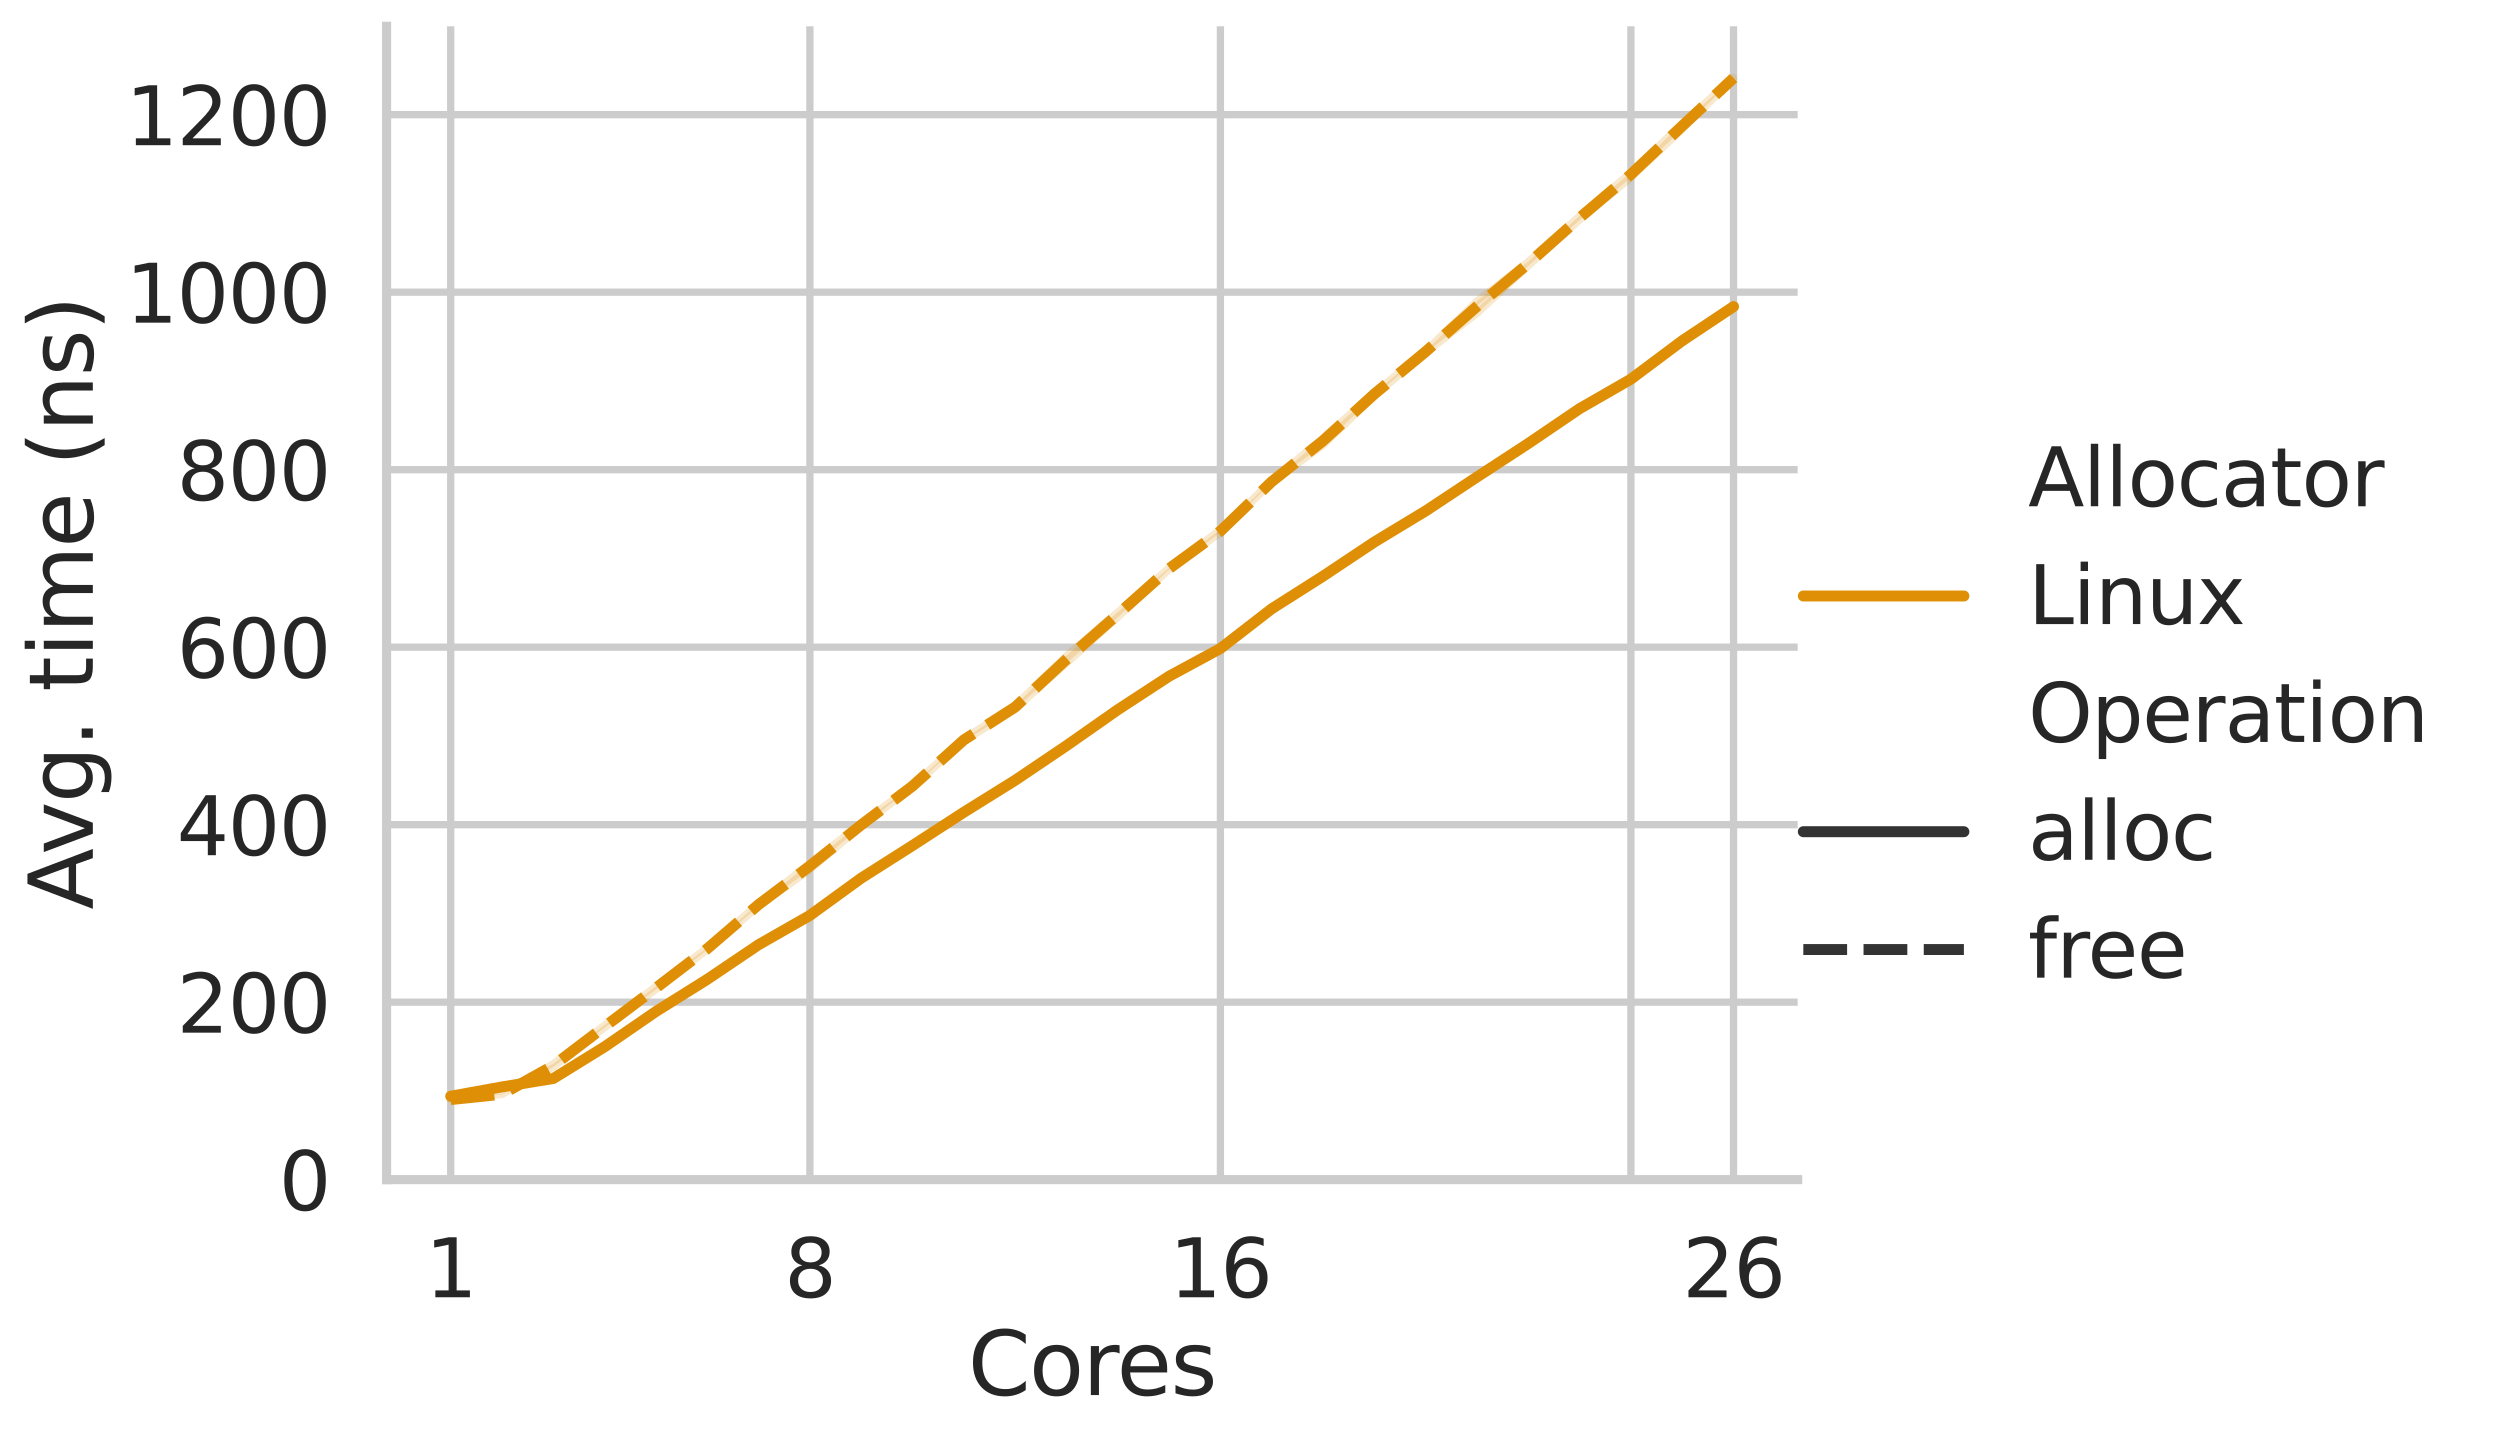 <?xml version="1.0" encoding="utf-8" standalone="no"?>
<!DOCTYPE svg PUBLIC "-//W3C//DTD SVG 1.1//EN"
  "http://www.w3.org/Graphics/SVG/1.1/DTD/svg11.dtd">
<svg xmlns:xlink="http://www.w3.org/1999/xlink" width="684.986pt" height="394.439pt" viewBox="0 0 684.986 394.439" xmlns="http://www.w3.org/2000/svg" version="1.1">
 <defs>
  <style type="text/css">*{stroke-linejoin: round; stroke-linecap: butt}</style>
 </defs>
 <g id="figure_1">
  <g id="patch_1">
   <path d="M 0 394.439 
L 684.986 394.439 
L 684.986 0 
L 0 0 
z
" style="fill: #ffffff"/>
  </g>
  <g id="axes_1">
   <g id="patch_2">
    <path d="M 105.918 323.22 
L 492.553 323.22 
L 492.553 7.2 
L 105.918 7.2 
z
" style="fill: #ffffff"/>
   </g>
   <g id="matplotlib.axis_1">
    <g id="xtick_1">
     <g id="line2d_1">
      <path d="M 123.492 323.22 
L 123.492 7.2 
" clip-path="url(#p68192f6b50)" style="fill: none; stroke: #cccccc; stroke-width: 2; stroke-linecap: round"/>
     </g>
     <g id="text_1">
      <!-- 1 -->
      <g style="fill: #262626" transform="translate(116.493 355.437) scale(0.22 -0.22)">
       <defs>
        <path id="DejaVuSans-31" d="M 794 531 
L 1825 531 
L 1825 4091 
L 703 3866 
L 703 4441 
L 1819 4666 
L 2450 4666 
L 2450 531 
L 3481 531 
L 3481 0 
L 794 0 
L 794 531 
z
" transform="scale(0.016)"/>
       </defs>
       <use xlink:href="#DejaVuSans-31"/>
      </g>
     </g>
    </g>
    <g id="xtick_2">
     <g id="line2d_2">
      <path d="M 221.908 323.22 
L 221.908 7.2 
" clip-path="url(#p68192f6b50)" style="fill: none; stroke: #cccccc; stroke-width: 2; stroke-linecap: round"/>
     </g>
     <g id="text_2">
      <!-- 8 -->
      <g style="fill: #262626" transform="translate(214.909 355.437) scale(0.22 -0.22)">
       <defs>
        <path id="DejaVuSans-38" d="M 2034 2216 
Q 1584 2216 1326 1975 
Q 1069 1734 1069 1313 
Q 1069 891 1326 650 
Q 1584 409 2034 409 
Q 2484 409 2743 651 
Q 3003 894 3003 1313 
Q 3003 1734 2745 1975 
Q 2488 2216 2034 2216 
z
M 1403 2484 
Q 997 2584 770 2862 
Q 544 3141 544 3541 
Q 544 4100 942 4425 
Q 1341 4750 2034 4750 
Q 2731 4750 3128 4425 
Q 3525 4100 3525 3541 
Q 3525 3141 3298 2862 
Q 3072 2584 2669 2484 
Q 3125 2378 3379 2068 
Q 3634 1759 3634 1313 
Q 3634 634 3220 271 
Q 2806 -91 2034 -91 
Q 1263 -91 848 271 
Q 434 634 434 1313 
Q 434 1759 690 2068 
Q 947 2378 1403 2484 
z
M 1172 3481 
Q 1172 3119 1398 2916 
Q 1625 2713 2034 2713 
Q 2441 2713 2670 2916 
Q 2900 3119 2900 3481 
Q 2900 3844 2670 4047 
Q 2441 4250 2034 4250 
Q 1625 4250 1398 4047 
Q 1172 3844 1172 3481 
z
" transform="scale(0.016)"/>
       </defs>
       <use xlink:href="#DejaVuSans-38"/>
      </g>
     </g>
    </g>
    <g id="xtick_3">
     <g id="line2d_3">
      <path d="M 334.384 323.22 
L 334.384 7.2 
" clip-path="url(#p68192f6b50)" style="fill: none; stroke: #cccccc; stroke-width: 2; stroke-linecap: round"/>
     </g>
     <g id="text_3">
      <!-- 16 -->
      <g style="fill: #262626" transform="translate(320.386 355.437) scale(0.22 -0.22)">
       <defs>
        <path id="DejaVuSans-36" d="M 2113 2584 
Q 1688 2584 1439 2293 
Q 1191 2003 1191 1497 
Q 1191 994 1439 701 
Q 1688 409 2113 409 
Q 2538 409 2786 701 
Q 3034 994 3034 1497 
Q 3034 2003 2786 2293 
Q 2538 2584 2113 2584 
z
M 3366 4563 
L 3366 3988 
Q 3128 4100 2886 4159 
Q 2644 4219 2406 4219 
Q 1781 4219 1451 3797 
Q 1122 3375 1075 2522 
Q 1259 2794 1537 2939 
Q 1816 3084 2150 3084 
Q 2853 3084 3261 2657 
Q 3669 2231 3669 1497 
Q 3669 778 3244 343 
Q 2819 -91 2113 -91 
Q 1303 -91 875 529 
Q 447 1150 447 2328 
Q 447 3434 972 4092 
Q 1497 4750 2381 4750 
Q 2619 4750 2861 4703 
Q 3103 4656 3366 4563 
z
" transform="scale(0.016)"/>
       </defs>
       <use xlink:href="#DejaVuSans-31"/>
       <use xlink:href="#DejaVuSans-36" x="63.623"/>
      </g>
     </g>
    </g>
    <g id="xtick_4">
     <g id="line2d_4">
      <path d="M 446.859 323.22 
L 446.859 7.2 
" clip-path="url(#p68192f6b50)" style="fill: none; stroke: #cccccc; stroke-width: 2; stroke-linecap: round"/>
     </g>
    </g>
    <g id="xtick_5">
     <g id="line2d_5">
      <path d="M 474.978 323.22 
L 474.978 7.2 
" clip-path="url(#p68192f6b50)" style="fill: none; stroke: #cccccc; stroke-width: 2; stroke-linecap: round"/>
     </g>
     <g id="text_4">
      <!-- 26 -->
      <g style="fill: #262626" transform="translate(460.981 355.437) scale(0.22 -0.22)">
       <defs>
        <path id="DejaVuSans-32" d="M 1228 531 
L 3431 531 
L 3431 0 
L 469 0 
L 469 531 
Q 828 903 1448 1529 
Q 2069 2156 2228 2338 
Q 2531 2678 2651 2914 
Q 2772 3150 2772 3378 
Q 2772 3750 2511 3984 
Q 2250 4219 1831 4219 
Q 1534 4219 1204 4116 
Q 875 4013 500 3803 
L 500 4441 
Q 881 4594 1212 4672 
Q 1544 4750 1819 4750 
Q 2544 4750 2975 4387 
Q 3406 4025 3406 3419 
Q 3406 3131 3298 2873 
Q 3191 2616 2906 2266 
Q 2828 2175 2409 1742 
Q 1991 1309 1228 531 
z
" transform="scale(0.016)"/>
       </defs>
       <use xlink:href="#DejaVuSans-32"/>
       <use xlink:href="#DejaVuSans-36" x="63.623"/>
      </g>
     </g>
    </g>
    <g id="text_5">
     <!-- Cores -->
     <g style="fill: #262626" transform="translate(265.215 382.248) scale(0.24 -0.24)">
      <defs>
       <path id="DejaVuSans-43" d="M 4122 4306 
L 4122 3641 
Q 3803 3938 3442 4084 
Q 3081 4231 2675 4231 
Q 1875 4231 1450 3742 
Q 1025 3253 1025 2328 
Q 1025 1406 1450 917 
Q 1875 428 2675 428 
Q 3081 428 3442 575 
Q 3803 722 4122 1019 
L 4122 359 
Q 3791 134 3420 21 
Q 3050 -91 2638 -91 
Q 1578 -91 968 557 
Q 359 1206 359 2328 
Q 359 3453 968 4101 
Q 1578 4750 2638 4750 
Q 3056 4750 3426 4639 
Q 3797 4528 4122 4306 
z
" transform="scale(0.016)"/>
       <path id="DejaVuSans-6f" d="M 1959 3097 
Q 1497 3097 1228 2736 
Q 959 2375 959 1747 
Q 959 1119 1226 758 
Q 1494 397 1959 397 
Q 2419 397 2687 759 
Q 2956 1122 2956 1747 
Q 2956 2369 2687 2733 
Q 2419 3097 1959 3097 
z
M 1959 3584 
Q 2709 3584 3137 3096 
Q 3566 2609 3566 1747 
Q 3566 888 3137 398 
Q 2709 -91 1959 -91 
Q 1206 -91 779 398 
Q 353 888 353 1747 
Q 353 2609 779 3096 
Q 1206 3584 1959 3584 
z
" transform="scale(0.016)"/>
       <path id="DejaVuSans-72" d="M 2631 2963 
Q 2534 3019 2420 3045 
Q 2306 3072 2169 3072 
Q 1681 3072 1420 2755 
Q 1159 2438 1159 1844 
L 1159 0 
L 581 0 
L 581 3500 
L 1159 3500 
L 1159 2956 
Q 1341 3275 1631 3429 
Q 1922 3584 2338 3584 
Q 2397 3584 2469 3576 
Q 2541 3569 2628 3553 
L 2631 2963 
z
" transform="scale(0.016)"/>
       <path id="DejaVuSans-65" d="M 3597 1894 
L 3597 1613 
L 953 1613 
Q 991 1019 1311 708 
Q 1631 397 2203 397 
Q 2534 397 2845 478 
Q 3156 559 3463 722 
L 3463 178 
Q 3153 47 2828 -22 
Q 2503 -91 2169 -91 
Q 1331 -91 842 396 
Q 353 884 353 1716 
Q 353 2575 817 3079 
Q 1281 3584 2069 3584 
Q 2775 3584 3186 3129 
Q 3597 2675 3597 1894 
z
M 3022 2063 
Q 3016 2534 2758 2815 
Q 2500 3097 2075 3097 
Q 1594 3097 1305 2825 
Q 1016 2553 972 2059 
L 3022 2063 
z
" transform="scale(0.016)"/>
       <path id="DejaVuSans-73" d="M 2834 3397 
L 2834 2853 
Q 2591 2978 2328 3040 
Q 2066 3103 1784 3103 
Q 1356 3103 1142 2972 
Q 928 2841 928 2578 
Q 928 2378 1081 2264 
Q 1234 2150 1697 2047 
L 1894 2003 
Q 2506 1872 2764 1633 
Q 3022 1394 3022 966 
Q 3022 478 2636 193 
Q 2250 -91 1575 -91 
Q 1294 -91 989 -36 
Q 684 19 347 128 
L 347 722 
Q 666 556 975 473 
Q 1284 391 1588 391 
Q 1994 391 2212 530 
Q 2431 669 2431 922 
Q 2431 1156 2273 1281 
Q 2116 1406 1581 1522 
L 1381 1569 
Q 847 1681 609 1914 
Q 372 2147 372 2553 
Q 372 3047 722 3315 
Q 1072 3584 1716 3584 
Q 2034 3584 2315 3537 
Q 2597 3491 2834 3397 
z
" transform="scale(0.016)"/>
      </defs>
      <use xlink:href="#DejaVuSans-43"/>
      <use xlink:href="#DejaVuSans-6f" x="69.824"/>
      <use xlink:href="#DejaVuSans-72" x="131.006"/>
      <use xlink:href="#DejaVuSans-65" x="169.869"/>
      <use xlink:href="#DejaVuSans-73" x="231.393"/>
     </g>
    </g>
   </g>
   <g id="matplotlib.axis_2">
    <g id="ytick_1">
     <g id="line2d_6">
      <path d="M 105.918 323.22 
L 492.553 323.22 
" clip-path="url(#p68192f6b50)" style="fill: none; stroke: #cccccc; stroke-width: 2; stroke-linecap: round"/>
     </g>
     <g id="text_6">
      <!-- 0 -->
      <g style="fill: #262626" transform="translate(76.42 331.578) scale(0.22 -0.22)">
       <defs>
        <path id="DejaVuSans-30" d="M 2034 4250 
Q 1547 4250 1301 3770 
Q 1056 3291 1056 2328 
Q 1056 1369 1301 889 
Q 1547 409 2034 409 
Q 2525 409 2770 889 
Q 3016 1369 3016 2328 
Q 3016 3291 2770 3770 
Q 2525 4250 2034 4250 
z
M 2034 4750 
Q 2819 4750 3233 4129 
Q 3647 3509 3647 2328 
Q 3647 1150 3233 529 
Q 2819 -91 2034 -91 
Q 1250 -91 836 529 
Q 422 1150 422 2328 
Q 422 3509 836 4129 
Q 1250 4750 2034 4750 
z
" transform="scale(0.016)"/>
       </defs>
       <use xlink:href="#DejaVuSans-30"/>
      </g>
     </g>
    </g>
    <g id="ytick_2">
     <g id="line2d_7">
      <path d="M 105.918 274.587 
L 492.553 274.587 
" clip-path="url(#p68192f6b50)" style="fill: none; stroke: #cccccc; stroke-width: 2; stroke-linecap: round"/>
     </g>
     <g id="text_7">
      <!-- 200 -->
      <g style="fill: #262626" transform="translate(48.425 282.945) scale(0.22 -0.22)">
       <use xlink:href="#DejaVuSans-32"/>
       <use xlink:href="#DejaVuSans-30" x="63.623"/>
       <use xlink:href="#DejaVuSans-30" x="127.246"/>
      </g>
     </g>
    </g>
    <g id="ytick_3">
     <g id="line2d_8">
      <path d="M 105.918 225.953 
L 492.553 225.953 
" clip-path="url(#p68192f6b50)" style="fill: none; stroke: #cccccc; stroke-width: 2; stroke-linecap: round"/>
     </g>
     <g id="text_8">
      <!-- 400 -->
      <g style="fill: #262626" transform="translate(48.425 234.311) scale(0.22 -0.22)">
       <defs>
        <path id="DejaVuSans-34" d="M 2419 4116 
L 825 1625 
L 2419 1625 
L 2419 4116 
z
M 2253 4666 
L 3047 4666 
L 3047 1625 
L 3713 1625 
L 3713 1100 
L 3047 1100 
L 3047 0 
L 2419 0 
L 2419 1100 
L 313 1100 
L 313 1709 
L 2253 4666 
z
" transform="scale(0.016)"/>
       </defs>
       <use xlink:href="#DejaVuSans-34"/>
       <use xlink:href="#DejaVuSans-30" x="63.623"/>
       <use xlink:href="#DejaVuSans-30" x="127.246"/>
      </g>
     </g>
    </g>
    <g id="ytick_4">
     <g id="line2d_9">
      <path d="M 105.918 177.32 
L 492.553 177.32 
" clip-path="url(#p68192f6b50)" style="fill: none; stroke: #cccccc; stroke-width: 2; stroke-linecap: round"/>
     </g>
     <g id="text_9">
      <!-- 600 -->
      <g style="fill: #262626" transform="translate(48.425 185.678) scale(0.22 -0.22)">
       <use xlink:href="#DejaVuSans-36"/>
       <use xlink:href="#DejaVuSans-30" x="63.623"/>
       <use xlink:href="#DejaVuSans-30" x="127.246"/>
      </g>
     </g>
    </g>
    <g id="ytick_5">
     <g id="line2d_10">
      <path d="M 105.918 128.686 
L 492.553 128.686 
" clip-path="url(#p68192f6b50)" style="fill: none; stroke: #cccccc; stroke-width: 2; stroke-linecap: round"/>
     </g>
     <g id="text_10">
      <!-- 800 -->
      <g style="fill: #262626" transform="translate(48.425 137.045) scale(0.22 -0.22)">
       <use xlink:href="#DejaVuSans-38"/>
       <use xlink:href="#DejaVuSans-30" x="63.623"/>
       <use xlink:href="#DejaVuSans-30" x="127.246"/>
      </g>
     </g>
    </g>
    <g id="ytick_6">
     <g id="line2d_11">
      <path d="M 105.918 80.053 
L 492.553 80.053 
" clip-path="url(#p68192f6b50)" style="fill: none; stroke: #cccccc; stroke-width: 2; stroke-linecap: round"/>
     </g>
     <g id="text_11">
      <!-- 1000 -->
      <g style="fill: #262626" transform="translate(34.428 88.411) scale(0.22 -0.22)">
       <use xlink:href="#DejaVuSans-31"/>
       <use xlink:href="#DejaVuSans-30" x="63.623"/>
       <use xlink:href="#DejaVuSans-30" x="127.246"/>
       <use xlink:href="#DejaVuSans-30" x="190.869"/>
      </g>
     </g>
    </g>
    <g id="ytick_7">
     <g id="line2d_12">
      <path d="M 105.918 31.419 
L 492.553 31.419 
" clip-path="url(#p68192f6b50)" style="fill: none; stroke: #cccccc; stroke-width: 2; stroke-linecap: round"/>
     </g>
     <g id="text_12">
      <!-- 1200 -->
      <g style="fill: #262626" transform="translate(34.428 39.778) scale(0.22 -0.22)">
       <use xlink:href="#DejaVuSans-31"/>
       <use xlink:href="#DejaVuSans-32" x="63.623"/>
       <use xlink:href="#DejaVuSans-30" x="127.246"/>
       <use xlink:href="#DejaVuSans-30" x="190.869"/>
      </g>
     </g>
    </g>
    <g id="text_13">
     <!-- Avg. time (ns) -->
     <g style="fill: #262626" transform="translate(25.436 249.206) rotate(-90) scale(0.24 -0.24)">
      <defs>
       <path id="DejaVuSans-41" d="M 2188 4044 
L 1331 1722 
L 3047 1722 
L 2188 4044 
z
M 1831 4666 
L 2547 4666 
L 4325 0 
L 3669 0 
L 3244 1197 
L 1141 1197 
L 716 0 
L 50 0 
L 1831 4666 
z
" transform="scale(0.016)"/>
       <path id="DejaVuSans-76" d="M 191 3500 
L 800 3500 
L 1894 563 
L 2988 3500 
L 3597 3500 
L 2284 0 
L 1503 0 
L 191 3500 
z
" transform="scale(0.016)"/>
       <path id="DejaVuSans-67" d="M 2906 1791 
Q 2906 2416 2648 2759 
Q 2391 3103 1925 3103 
Q 1463 3103 1205 2759 
Q 947 2416 947 1791 
Q 947 1169 1205 825 
Q 1463 481 1925 481 
Q 2391 481 2648 825 
Q 2906 1169 2906 1791 
z
M 3481 434 
Q 3481 -459 3084 -895 
Q 2688 -1331 1869 -1331 
Q 1566 -1331 1297 -1286 
Q 1028 -1241 775 -1147 
L 775 -588 
Q 1028 -725 1275 -790 
Q 1522 -856 1778 -856 
Q 2344 -856 2625 -561 
Q 2906 -266 2906 331 
L 2906 616 
Q 2728 306 2450 153 
Q 2172 0 1784 0 
Q 1141 0 747 490 
Q 353 981 353 1791 
Q 353 2603 747 3093 
Q 1141 3584 1784 3584 
Q 2172 3584 2450 3431 
Q 2728 3278 2906 2969 
L 2906 3500 
L 3481 3500 
L 3481 434 
z
" transform="scale(0.016)"/>
       <path id="DejaVuSans-2e" d="M 684 794 
L 1344 794 
L 1344 0 
L 684 0 
L 684 794 
z
" transform="scale(0.016)"/>
       <path id="DejaVuSans-20" transform="scale(0.016)"/>
       <path id="DejaVuSans-74" d="M 1172 4494 
L 1172 3500 
L 2356 3500 
L 2356 3053 
L 1172 3053 
L 1172 1153 
Q 1172 725 1289 603 
Q 1406 481 1766 481 
L 2356 481 
L 2356 0 
L 1766 0 
Q 1100 0 847 248 
Q 594 497 594 1153 
L 594 3053 
L 172 3053 
L 172 3500 
L 594 3500 
L 594 4494 
L 1172 4494 
z
" transform="scale(0.016)"/>
       <path id="DejaVuSans-69" d="M 603 3500 
L 1178 3500 
L 1178 0 
L 603 0 
L 603 3500 
z
M 603 4863 
L 1178 4863 
L 1178 4134 
L 603 4134 
L 603 4863 
z
" transform="scale(0.016)"/>
       <path id="DejaVuSans-6d" d="M 3328 2828 
Q 3544 3216 3844 3400 
Q 4144 3584 4550 3584 
Q 5097 3584 5394 3201 
Q 5691 2819 5691 2113 
L 5691 0 
L 5113 0 
L 5113 2094 
Q 5113 2597 4934 2840 
Q 4756 3084 4391 3084 
Q 3944 3084 3684 2787 
Q 3425 2491 3425 1978 
L 3425 0 
L 2847 0 
L 2847 2094 
Q 2847 2600 2669 2842 
Q 2491 3084 2119 3084 
Q 1678 3084 1418 2786 
Q 1159 2488 1159 1978 
L 1159 0 
L 581 0 
L 581 3500 
L 1159 3500 
L 1159 2956 
Q 1356 3278 1631 3431 
Q 1906 3584 2284 3584 
Q 2666 3584 2933 3390 
Q 3200 3197 3328 2828 
z
" transform="scale(0.016)"/>
       <path id="DejaVuSans-28" d="M 1984 4856 
Q 1566 4138 1362 3434 
Q 1159 2731 1159 2009 
Q 1159 1288 1364 580 
Q 1569 -128 1984 -844 
L 1484 -844 
Q 1016 -109 783 600 
Q 550 1309 550 2009 
Q 550 2706 781 3412 
Q 1013 4119 1484 4856 
L 1984 4856 
z
" transform="scale(0.016)"/>
       <path id="DejaVuSans-6e" d="M 3513 2113 
L 3513 0 
L 2938 0 
L 2938 2094 
Q 2938 2591 2744 2837 
Q 2550 3084 2163 3084 
Q 1697 3084 1428 2787 
Q 1159 2491 1159 1978 
L 1159 0 
L 581 0 
L 581 3500 
L 1159 3500 
L 1159 2956 
Q 1366 3272 1645 3428 
Q 1925 3584 2291 3584 
Q 2894 3584 3203 3211 
Q 3513 2838 3513 2113 
z
" transform="scale(0.016)"/>
       <path id="DejaVuSans-29" d="M 513 4856 
L 1013 4856 
Q 1481 4119 1714 3412 
Q 1947 2706 1947 2009 
Q 1947 1309 1714 600 
Q 1481 -109 1013 -844 
L 513 -844 
Q 928 -128 1133 580 
Q 1338 1288 1338 2009 
Q 1338 2731 1133 3434 
Q 928 4138 513 4856 
z
" transform="scale(0.016)"/>
      </defs>
      <use xlink:href="#DejaVuSans-41"/>
      <use xlink:href="#DejaVuSans-76" x="62.533"/>
      <use xlink:href="#DejaVuSans-67" x="121.713"/>
      <use xlink:href="#DejaVuSans-2e" x="185.189"/>
      <use xlink:href="#DejaVuSans-20" x="216.977"/>
      <use xlink:href="#DejaVuSans-74" x="248.764"/>
      <use xlink:href="#DejaVuSans-69" x="287.973"/>
      <use xlink:href="#DejaVuSans-6d" x="315.756"/>
      <use xlink:href="#DejaVuSans-65" x="413.168"/>
      <use xlink:href="#DejaVuSans-20" x="474.691"/>
      <use xlink:href="#DejaVuSans-28" x="506.479"/>
      <use xlink:href="#DejaVuSans-6e" x="545.492"/>
      <use xlink:href="#DejaVuSans-73" x="608.871"/>
      <use xlink:href="#DejaVuSans-29" x="660.971"/>
     </g>
    </g>
   </g>
   <g id="PolyCollection_1">
    <defs>
     <path id="m93cf99c30b" d="M 123.492 -94.259 
L 123.492 -93.895 
L 137.551 -96.509 
L 151.611 -98.94 
L 165.67 -107.451 
L 179.73 -117.178 
L 193.789 -125.993 
L 207.849 -135.415 
L 221.908 -143.501 
L 235.968 -153.714 
L 250.027 -162.65 
L 264.086 -171.891 
L 278.146 -180.645 
L 292.205 -189.946 
L 306.265 -199.855 
L 320.324 -209.095 
L 334.384 -216.633 
L 348.443 -227.576 
L 362.503 -236.573 
L 376.562 -245.813 
L 390.622 -254.324 
L 404.681 -263.565 
L 418.741 -272.805 
L 432.8 -282.288 
L 446.859 -290.374 
L 460.919 -301.012 
L 474.978 -310.253 
L 474.978 -310.617 
L 474.978 -310.617 
L 460.919 -301.195 
L 446.859 -290.738 
L 432.8 -282.653 
L 418.741 -273.048 
L 404.681 -263.929 
L 390.622 -254.567 
L 376.562 -246.057 
L 362.503 -236.573 
L 348.443 -227.758 
L 334.384 -216.876 
L 320.324 -209.278 
L 306.265 -200.098 
L 292.205 -190.31 
L 278.146 -180.645 
L 264.086 -171.891 
L 250.027 -162.893 
L 235.968 -153.896 
L 221.908 -143.683 
L 207.849 -135.963 
L 193.789 -126.175 
L 179.73 -117.543 
L 165.67 -107.816 
L 151.611 -98.94 
L 137.551 -96.752 
L 123.492 -94.259 
z
" style="stroke: #de8f05; stroke-opacity: 0.2; stroke-width: 2"/>
    </defs>
    <g clip-path="url(#p68192f6b50)">
     <use xlink:href="#m93cf99c30b" x="0" y="394.439" style="fill: #de8f05; fill-opacity: 0.2; stroke: #de8f05; stroke-opacity: 0.2; stroke-width: 2"/>
    </g>
   </g>
   <g id="PolyCollection_2">
    <defs>
     <path id="m0a1adc1572" d="M 123.492 -93.287 
L 123.492 -93.104 
L 137.551 -94.563 
L 151.611 -102.102 
L 165.67 -112.862 
L 179.73 -123.318 
L 193.789 -134.2 
L 207.849 -146.115 
L 221.908 -156.145 
L 235.968 -168 
L 250.027 -178.821 
L 264.086 -191.283 
L 278.146 -200.218 
L 292.205 -212.682 
L 306.265 -225.266 
L 320.324 -238.397 
L 334.384 -248.488 
L 348.443 -262.227 
L 362.503 -272.44 
L 376.562 -285.936 
L 390.622 -297.79 
L 404.681 -308.544 
L 418.741 -321.56 
L 432.8 -334.144 
L 446.859 -345.755 
L 460.919 -359.008 
L 474.978 -372.868 
L 474.978 -373.233 
L 474.978 -373.233 
L 460.919 -360.649 
L 446.859 -347.214 
L 432.8 -335.299 
L 418.741 -322.776 
L 404.681 -311.955 
L 390.622 -298.337 
L 376.562 -286.848 
L 362.503 -274.507 
L 348.443 -262.713 
L 334.384 -249.339 
L 320.324 -238.883 
L 306.265 -226.725 
L 292.205 -214.81 
L 278.146 -201.192 
L 264.086 -192.013 
L 250.027 -179.307 
L 235.968 -168.912 
L 221.908 -157.908 
L 207.849 -146.844 
L 193.789 -134.808 
L 179.73 -124.23 
L 165.67 -113.591 
L 151.611 -103.013 
L 137.551 -94.746 
L 123.492 -93.287 
z
" style="stroke: #de8f05; stroke-opacity: 0.2; stroke-width: 2"/>
    </defs>
    <g clip-path="url(#p68192f6b50)">
     <use xlink:href="#m0a1adc1572" x="0" y="394.439" style="fill: #de8f05; fill-opacity: 0.2; stroke: #de8f05; stroke-opacity: 0.2; stroke-width: 2"/>
    </g>
   </g>
   <g id="line2d_13">
    <path d="M 123.492 300.362 
L 137.551 297.809 
L 151.611 295.499 
L 165.67 286.806 
L 179.73 277.14 
L 193.789 268.325 
L 207.849 258.842 
L 221.908 250.817 
L 235.968 240.604 
L 250.027 231.668 
L 264.086 222.549 
L 278.146 213.795 
L 292.205 204.311 
L 306.265 194.463 
L 320.324 185.283 
L 334.384 177.684 
L 348.443 166.803 
L 362.503 157.866 
L 376.562 148.504 
L 390.622 139.994 
L 404.681 130.692 
L 418.741 121.513 
L 432.8 111.969 
L 446.859 103.883 
L 460.919 93.366 
L 474.978 84.004 
" clip-path="url(#p68192f6b50)" style="fill: none; stroke: #de8f05; stroke-width: 3; stroke-linecap: round"/>
   </g>
   <g id="line2d_14">
    <path d="M 123.492 301.274 
L 137.551 299.815 
L 151.611 291.973 
L 165.67 281.274 
L 179.73 270.696 
L 193.789 259.936 
L 207.849 247.838 
L 221.908 237.26 
L 235.968 226.014 
L 250.027 215.375 
L 264.086 202.731 
L 278.146 193.734 
L 292.205 180.663 
L 306.265 168.323 
L 320.324 155.799 
L 334.384 145.526 
L 348.443 131.969 
L 362.503 120.783 
L 376.562 107.956 
L 390.622 96.345 
L 404.681 83.944 
L 418.741 72.211 
L 432.8 59.688 
L 446.859 47.772 
L 460.919 34.52 
L 474.978 21.389 
" clip-path="url(#p68192f6b50)" style="fill: none; stroke-dasharray: 12,4.5; stroke-dashoffset: 0; stroke: #de8f05; stroke-width: 3"/>
   </g>
   <g id="line2d_15"/>
   <g id="line2d_16"/>
   <g id="line2d_17"/>
   <g id="line2d_18"/>
   <g id="line2d_19"/>
   <g id="patch_3">
    <path d="M 105.918 323.22 
L 105.918 7.2 
" style="fill: none; stroke: #cccccc; stroke-width: 2.5; stroke-linejoin: miter; stroke-linecap: square"/>
   </g>
   <g id="patch_4">
    <path d="M 105.918 323.22 
L 492.553 323.22 
" style="fill: none; stroke: #cccccc; stroke-width: 2.5; stroke-linejoin: miter; stroke-linecap: square"/>
   </g>
  </g>
  <g id="legend_1">
   <g id="line2d_20">
    <path d="M 494.098 131.007 
L 516.098 131.007 
L 538.098 131.007 
" style="fill: none"/>
   </g>
   <g id="text_14">
    <!-- Allocator -->
    <g style="fill: #262626" transform="translate(555.698 138.707) scale(0.22 -0.22)">
     <defs>
      <path id="DejaVuSans-6c" d="M 603 4863 
L 1178 4863 
L 1178 0 
L 603 0 
L 603 4863 
z
" transform="scale(0.016)"/>
      <path id="DejaVuSans-63" d="M 3122 3366 
L 3122 2828 
Q 2878 2963 2633 3030 
Q 2388 3097 2138 3097 
Q 1578 3097 1268 2742 
Q 959 2388 959 1747 
Q 959 1106 1268 751 
Q 1578 397 2138 397 
Q 2388 397 2633 464 
Q 2878 531 3122 666 
L 3122 134 
Q 2881 22 2623 -34 
Q 2366 -91 2075 -91 
Q 1284 -91 818 406 
Q 353 903 353 1747 
Q 353 2603 823 3093 
Q 1294 3584 2113 3584 
Q 2378 3584 2631 3529 
Q 2884 3475 3122 3366 
z
" transform="scale(0.016)"/>
      <path id="DejaVuSans-61" d="M 2194 1759 
Q 1497 1759 1228 1600 
Q 959 1441 959 1056 
Q 959 750 1161 570 
Q 1363 391 1709 391 
Q 2188 391 2477 730 
Q 2766 1069 2766 1631 
L 2766 1759 
L 2194 1759 
z
M 3341 1997 
L 3341 0 
L 2766 0 
L 2766 531 
Q 2569 213 2275 61 
Q 1981 -91 1556 -91 
Q 1019 -91 701 211 
Q 384 513 384 1019 
Q 384 1609 779 1909 
Q 1175 2209 1959 2209 
L 2766 2209 
L 2766 2266 
Q 2766 2663 2505 2880 
Q 2244 3097 1772 3097 
Q 1472 3097 1187 3025 
Q 903 2953 641 2809 
L 641 3341 
Q 956 3463 1253 3523 
Q 1550 3584 1831 3584 
Q 2591 3584 2966 3190 
Q 3341 2797 3341 1997 
z
" transform="scale(0.016)"/>
     </defs>
     <use xlink:href="#DejaVuSans-41"/>
     <use xlink:href="#DejaVuSans-6c" x="68.408"/>
     <use xlink:href="#DejaVuSans-6c" x="96.191"/>
     <use xlink:href="#DejaVuSans-6f" x="123.975"/>
     <use xlink:href="#DejaVuSans-63" x="185.156"/>
     <use xlink:href="#DejaVuSans-61" x="240.137"/>
     <use xlink:href="#DejaVuSans-74" x="301.416"/>
     <use xlink:href="#DejaVuSans-6f" x="340.625"/>
     <use xlink:href="#DejaVuSans-72" x="401.807"/>
    </g>
   </g>
   <g id="line2d_21">
    <path d="M 494.098 163.298 
L 516.098 163.298 
L 538.098 163.298 
" style="fill: none; stroke: #de8f05; stroke-width: 3; stroke-linecap: round"/>
   </g>
   <g id="text_15">
    <!-- Linux -->
    <g style="fill: #262626" transform="translate(555.698 170.998) scale(0.22 -0.22)">
     <defs>
      <path id="DejaVuSans-4c" d="M 628 4666 
L 1259 4666 
L 1259 531 
L 3531 531 
L 3531 0 
L 628 0 
L 628 4666 
z
" transform="scale(0.016)"/>
      <path id="DejaVuSans-75" d="M 544 1381 
L 544 3500 
L 1119 3500 
L 1119 1403 
Q 1119 906 1312 657 
Q 1506 409 1894 409 
Q 2359 409 2629 706 
Q 2900 1003 2900 1516 
L 2900 3500 
L 3475 3500 
L 3475 0 
L 2900 0 
L 2900 538 
Q 2691 219 2414 64 
Q 2138 -91 1772 -91 
Q 1169 -91 856 284 
Q 544 659 544 1381 
z
M 1991 3584 
L 1991 3584 
z
" transform="scale(0.016)"/>
      <path id="DejaVuSans-78" d="M 3513 3500 
L 2247 1797 
L 3578 0 
L 2900 0 
L 1881 1375 
L 863 0 
L 184 0 
L 1544 1831 
L 300 3500 
L 978 3500 
L 1906 2253 
L 2834 3500 
L 3513 3500 
z
" transform="scale(0.016)"/>
     </defs>
     <use xlink:href="#DejaVuSans-4c"/>
     <use xlink:href="#DejaVuSans-69" x="55.713"/>
     <use xlink:href="#DejaVuSans-6e" x="83.496"/>
     <use xlink:href="#DejaVuSans-75" x="146.875"/>
     <use xlink:href="#DejaVuSans-78" x="210.254"/>
    </g>
   </g>
   <g id="line2d_22">
    <path d="M 494.098 195.59 
L 516.098 195.59 
L 538.098 195.59 
" style="fill: none"/>
   </g>
   <g id="text_16">
    <!-- Operation -->
    <g style="fill: #262626" transform="translate(555.698 203.29) scale(0.22 -0.22)">
     <defs>
      <path id="DejaVuSans-4f" d="M 2522 4238 
Q 1834 4238 1429 3725 
Q 1025 3213 1025 2328 
Q 1025 1447 1429 934 
Q 1834 422 2522 422 
Q 3209 422 3611 934 
Q 4013 1447 4013 2328 
Q 4013 3213 3611 3725 
Q 3209 4238 2522 4238 
z
M 2522 4750 
Q 3503 4750 4090 4092 
Q 4678 3434 4678 2328 
Q 4678 1225 4090 567 
Q 3503 -91 2522 -91 
Q 1538 -91 948 565 
Q 359 1222 359 2328 
Q 359 3434 948 4092 
Q 1538 4750 2522 4750 
z
" transform="scale(0.016)"/>
      <path id="DejaVuSans-70" d="M 1159 525 
L 1159 -1331 
L 581 -1331 
L 581 3500 
L 1159 3500 
L 1159 2969 
Q 1341 3281 1617 3432 
Q 1894 3584 2278 3584 
Q 2916 3584 3314 3078 
Q 3713 2572 3713 1747 
Q 3713 922 3314 415 
Q 2916 -91 2278 -91 
Q 1894 -91 1617 61 
Q 1341 213 1159 525 
z
M 3116 1747 
Q 3116 2381 2855 2742 
Q 2594 3103 2138 3103 
Q 1681 3103 1420 2742 
Q 1159 2381 1159 1747 
Q 1159 1113 1420 752 
Q 1681 391 2138 391 
Q 2594 391 2855 752 
Q 3116 1113 3116 1747 
z
" transform="scale(0.016)"/>
     </defs>
     <use xlink:href="#DejaVuSans-4f"/>
     <use xlink:href="#DejaVuSans-70" x="78.711"/>
     <use xlink:href="#DejaVuSans-65" x="142.188"/>
     <use xlink:href="#DejaVuSans-72" x="203.711"/>
     <use xlink:href="#DejaVuSans-61" x="244.824"/>
     <use xlink:href="#DejaVuSans-74" x="306.104"/>
     <use xlink:href="#DejaVuSans-69" x="345.312"/>
     <use xlink:href="#DejaVuSans-6f" x="373.096"/>
     <use xlink:href="#DejaVuSans-6e" x="434.277"/>
    </g>
   </g>
   <g id="line2d_23">
    <path d="M 494.098 227.882 
L 516.098 227.882 
L 538.098 227.882 
" style="fill: none; stroke: #333333; stroke-width: 3; stroke-linecap: round"/>
   </g>
   <g id="text_17">
    <!-- alloc -->
    <g style="fill: #262626" transform="translate(555.698 235.582) scale(0.22 -0.22)">
     <use xlink:href="#DejaVuSans-61"/>
     <use xlink:href="#DejaVuSans-6c" x="61.279"/>
     <use xlink:href="#DejaVuSans-6c" x="89.062"/>
     <use xlink:href="#DejaVuSans-6f" x="116.846"/>
     <use xlink:href="#DejaVuSans-63" x="178.027"/>
    </g>
   </g>
   <g id="line2d_24">
    <path d="M 494.098 260.174 
L 516.098 260.174 
L 538.098 260.174 
" style="fill: none; stroke-dasharray: 12,4.5; stroke-dashoffset: 0; stroke: #333333; stroke-width: 3"/>
   </g>
   <g id="text_18">
    <!-- free -->
    <g style="fill: #262626" transform="translate(555.698 267.874) scale(0.22 -0.22)">
     <defs>
      <path id="DejaVuSans-66" d="M 2375 4863 
L 2375 4384 
L 1825 4384 
Q 1516 4384 1395 4259 
Q 1275 4134 1275 3809 
L 1275 3500 
L 2222 3500 
L 2222 3053 
L 1275 3053 
L 1275 0 
L 697 0 
L 697 3053 
L 147 3053 
L 147 3500 
L 697 3500 
L 697 3744 
Q 697 4328 969 4595 
Q 1241 4863 1831 4863 
L 2375 4863 
z
" transform="scale(0.016)"/>
     </defs>
     <use xlink:href="#DejaVuSans-66"/>
     <use xlink:href="#DejaVuSans-72" x="35.205"/>
     <use xlink:href="#DejaVuSans-65" x="74.068"/>
     <use xlink:href="#DejaVuSans-65" x="135.592"/>
    </g>
   </g>
  </g>
 </g>
 <defs>
  <clipPath id="p68192f6b50">
   <rect x="105.918" y="7.2" width="386.635" height="316.02"/>
  </clipPath>
 </defs>
</svg>
